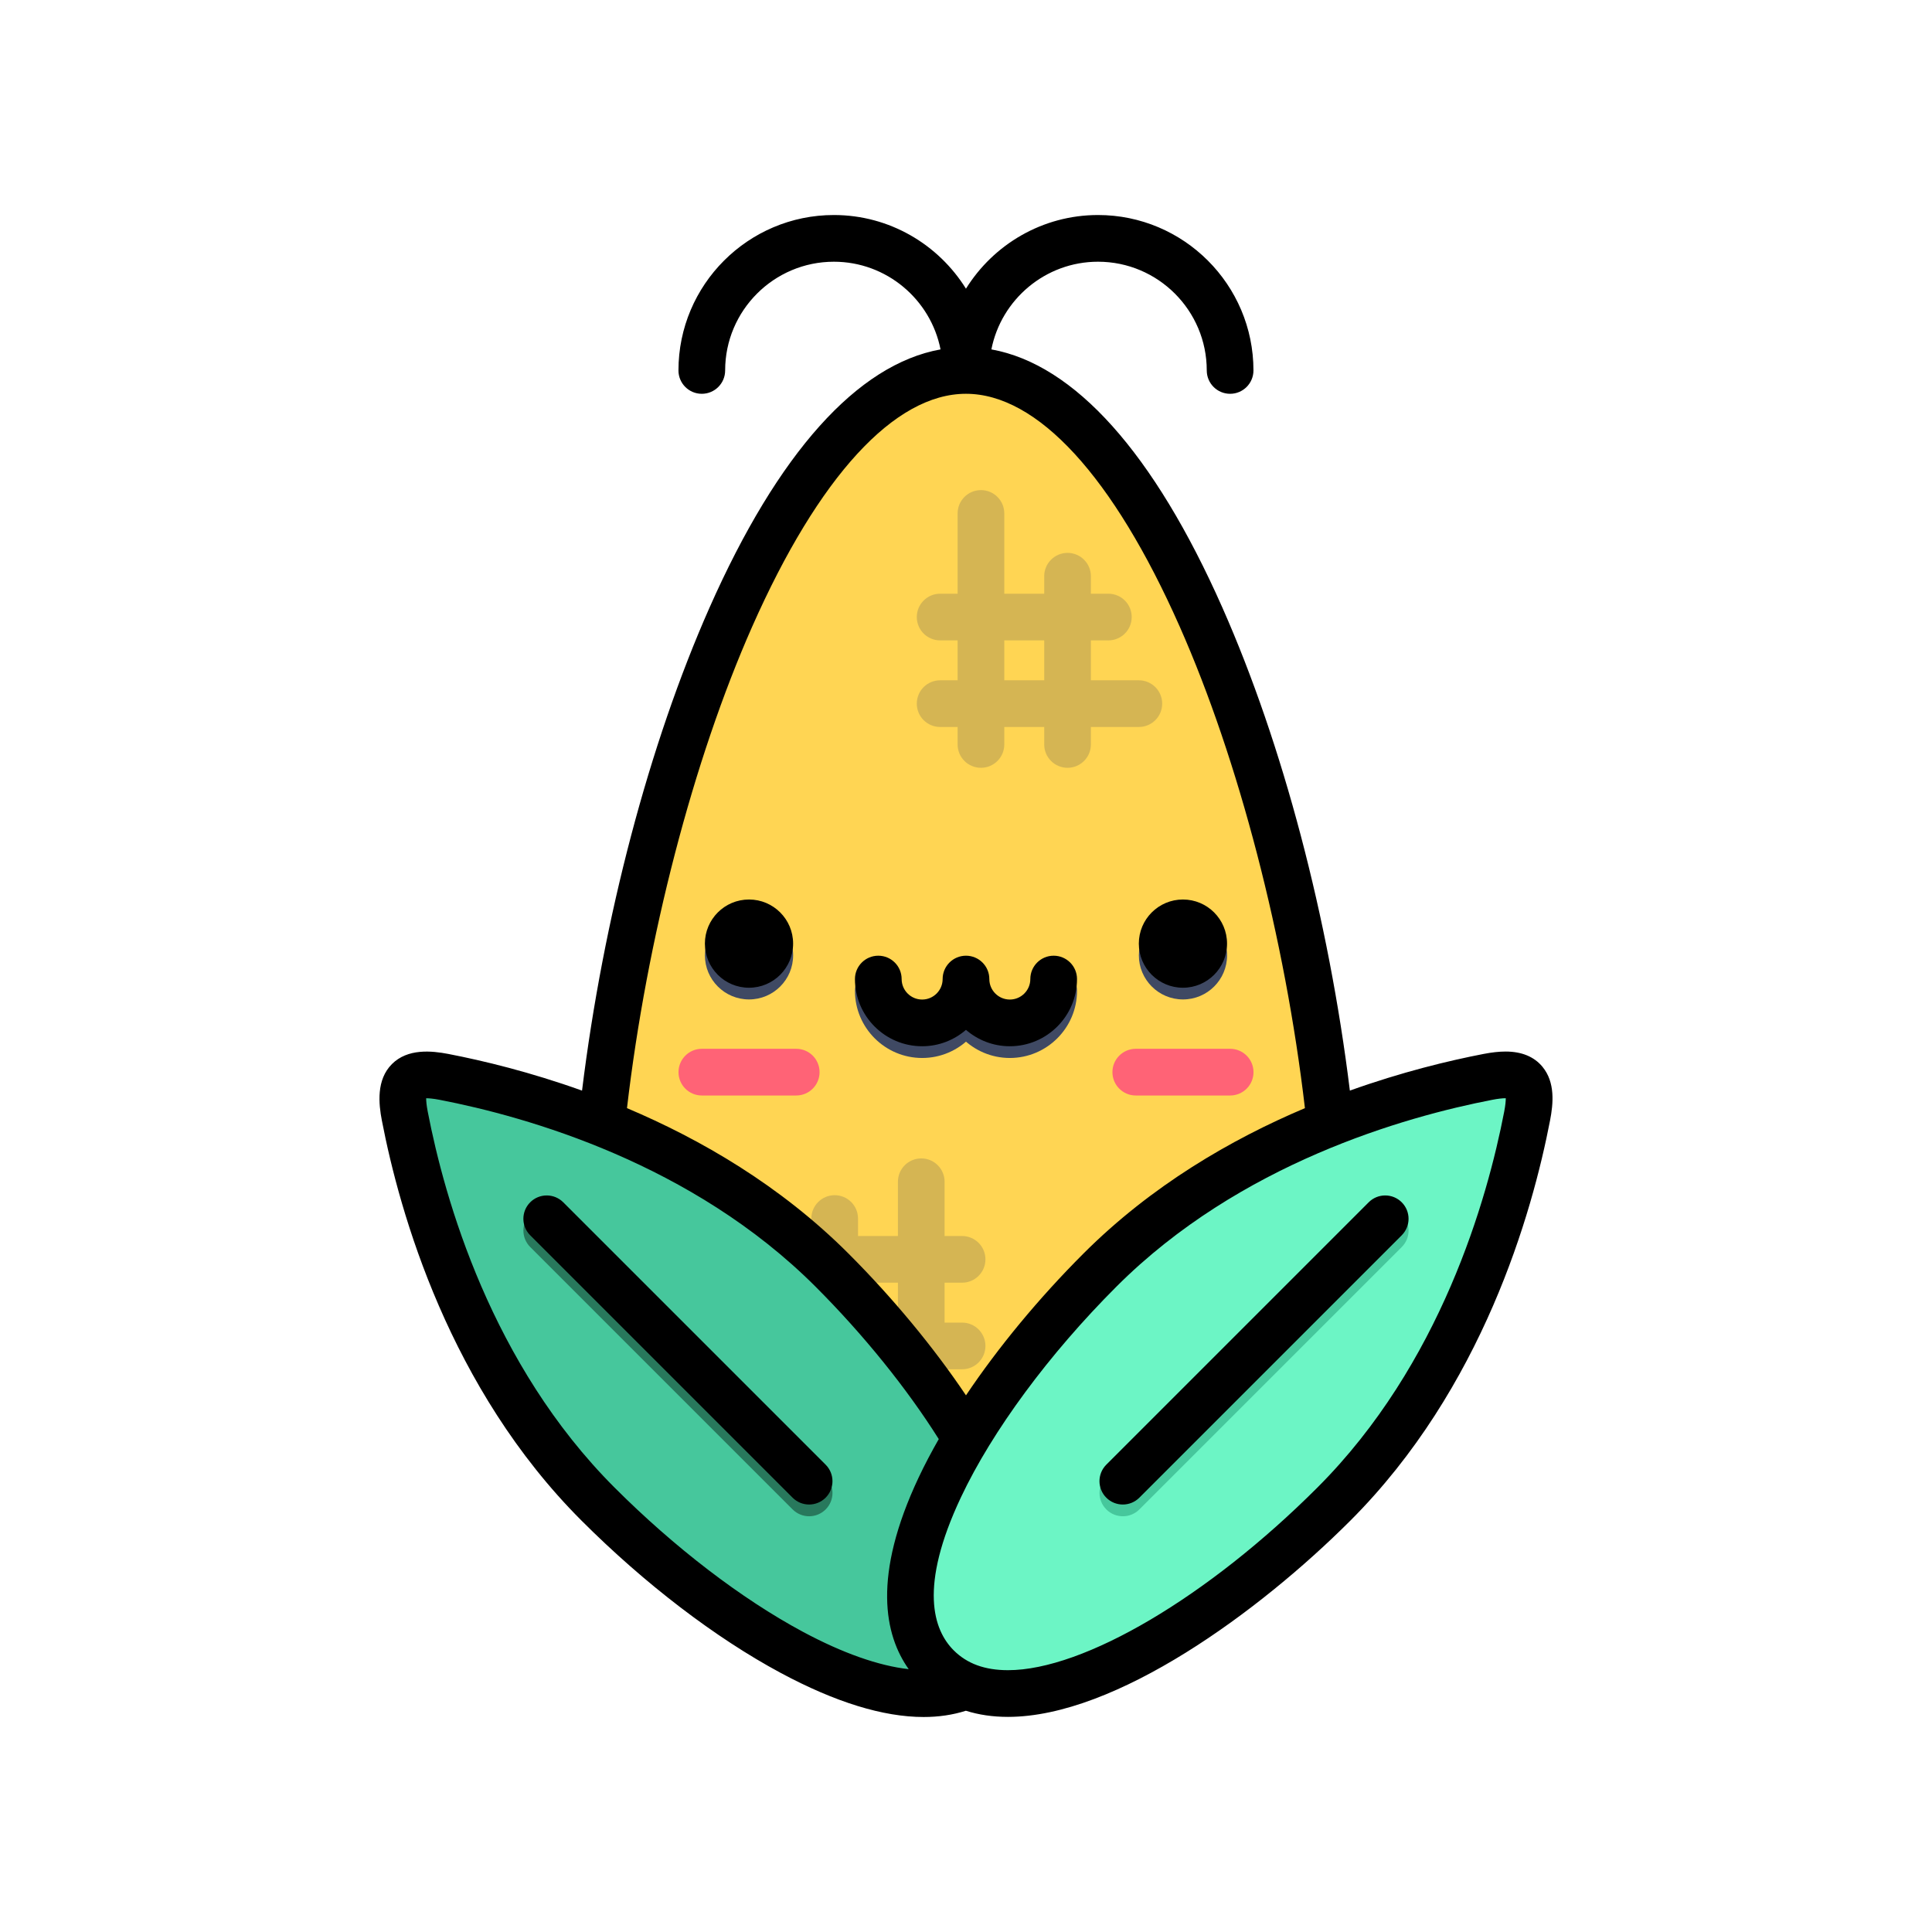 <?xml version="1.0" encoding="utf-8"?>
<!-- Generator: Adobe Illustrator 16.0.0, SVG Export Plug-In . SVG Version: 6.00 Build 0)  -->
<!DOCTYPE svg PUBLIC "-//W3C//DTD SVG 1.1//EN" "http://www.w3.org/Graphics/SVG/1.1/DTD/svg11.dtd">
<svg version="1.1" id="Layer_1" xmlns="http://www.w3.org/2000/svg" xmlns:xlink="http://www.w3.org/1999/xlink" x="0px" y="0px"
	 width="350px" height="350px" viewBox="0 0 350 350" enable-background="new 0 0 350 350" xml:space="preserve">
<path fill="#FFD553" d="M174.999,301.148c37.305,0,67.547-30.242,67.547-67.548c0-66.081-30.277-164.367-67.547-164.367
	c-37.271,0-67.547,98.287-67.547,164.367C107.451,270.906,137.691,301.148,174.999,301.148z"/>
<circle fill="#3F4963" cx="135.692" cy="173.068" r="7.99"/>
<path fill="#FF6376" d="M144.243,198.46h-17.097c-2.336,0-4.229-1.895-4.229-4.229c0-2.337,1.893-4.23,4.229-4.23h17.097
	c2.336,0,4.229,1.894,4.229,4.23S146.579,198.46,144.243,198.46z"/>
<circle fill="#3F4963" cx="214.307" cy="173.068" r="7.99"/>
<path fill="#FF6376" d="M222.853,198.46h-17.096c-2.337,0-4.23-1.895-4.23-4.229c0-2.337,1.894-4.23,4.23-4.23h17.096
	c2.337,0,4.229,1.894,4.229,4.23S225.189,198.46,222.853,198.46z"/>
<g>
	<path fill="#3F4963" d="M167.057,191.663c-6.713,0-12.174-5.462-12.174-12.173c0-2.337,1.894-4.23,4.23-4.23
		c2.336,0,4.229,1.893,4.229,4.23c0,2.047,1.666,3.712,3.714,3.712c2.047,0,3.713-1.665,3.713-3.712c0-2.337,1.893-4.23,4.229-4.23
		c2.336,0,4.229,1.893,4.229,4.23C179.23,186.201,173.769,191.663,167.057,191.663z"/>
	<path fill="#3F4963" d="M182.943,191.663c-6.712,0-12.173-5.462-12.173-12.173c0-2.337,1.894-4.23,4.23-4.23
		c2.337,0,4.23,1.893,4.23,4.23c0,2.047,1.665,3.712,3.712,3.712c2.049,0,3.714-1.665,3.714-3.712c0-2.337,1.894-4.23,4.229-4.23
		c2.337,0,4.229,1.893,4.229,4.23C195.116,186.201,189.654,191.663,182.943,191.663z"/>
</g>
<g opacity="0.2">
	<path fill="#2F3953" d="M177.709,139.095c-2.337,0-4.23-1.894-4.23-4.229V93.014c0-2.337,1.893-4.229,4.23-4.229
		s4.229,1.894,4.229,4.229v41.851C181.938,137.201,180.046,139.095,177.709,139.095z"/>
	<path fill="#2F3953" d="M193.396,139.095c-2.337,0-4.229-1.894-4.229-4.229v-30.478c0-2.337,1.894-4.23,4.229-4.23
		c2.337,0,4.23,1.894,4.23,4.23v30.478C197.626,137.201,195.731,139.095,193.396,139.095z"/>
	<path fill="#2F3953" d="M206.314,131.7h-36.001c-2.336,0-4.229-1.894-4.229-4.23c0-2.337,1.894-4.229,4.229-4.229h36.001
		c2.336,0,4.229,1.894,4.229,4.229C210.544,129.807,208.65,131.7,206.314,131.7z"/>
	<path fill="#2F3953" d="M200.791,116.013h-30.478c-2.336,0-4.229-1.893-4.229-4.229s1.894-4.229,4.229-4.229h30.478
		c2.337,0,4.229,1.893,4.229,4.229C205.021,114.12,203.127,116.013,200.791,116.013z"/>
</g>
<g opacity="0.2">
	<path fill="#2F3953" d="M166.896,255.454c-2.337,0-4.229-1.893-4.229-4.229v-37.141c0-2.337,1.893-4.229,4.229-4.229
		s4.229,1.894,4.229,4.229v37.141C171.126,253.562,169.233,255.454,166.896,255.454z"/>
	<path fill="#2F3953" d="M151.21,255.454c-2.337,0-4.23-1.893-4.23-4.229v-30.477c0-2.337,1.894-4.23,4.23-4.23
		c2.337,0,4.23,1.894,4.23,4.23v30.477C155.44,253.562,153.547,255.454,151.21,255.454z"/>
	<path fill="#2F3953" d="M174.293,248.06h-36.002c-2.336,0-4.229-1.894-4.229-4.229c0-2.337,1.894-4.229,4.229-4.229h36.002
		c2.336,0,4.229,1.893,4.229,4.229C178.522,246.166,176.629,248.06,174.293,248.06z"/>
	<path fill="#2F3953" d="M174.293,232.373h-30.478c-2.336,0-4.229-1.895-4.229-4.23c0-2.337,1.894-4.229,4.229-4.229h30.478
		c2.336,0,4.229,1.893,4.229,4.229C178.522,230.479,176.629,232.373,174.293,232.373z"/>
</g>
<path fill="#46C79C" d="M150.73,232.217c23.516,23.516,43.966,57.391,29.485,71.87c-14.479,14.481-48.356-5.966-71.871-29.484
	c-23.518-23.515-32.125-55.352-35.006-70.297c-1.239-6.417,0.625-8.339,7.09-7.096C95.379,200.096,127.216,208.702,150.73,232.217z"
	/>
<path fill="#6CF5C5" d="M199.269,232.217c-23.517,23.516-43.966,57.391-29.486,71.87c14.479,14.481,48.356-5.966,71.872-29.484
	c23.518-23.515,32.125-55.352,35.005-70.297c1.24-6.417-0.624-8.339-7.089-7.096C254.62,200.096,222.783,208.702,199.269,232.217z"
	/>
<path fill="#46C79C" d="M203.415,274.685c-1.082,0-2.165-0.412-2.991-1.237c-1.652-1.653-1.652-4.331,0-5.983l47.534-47.534
	c1.652-1.65,4.33-1.65,5.981,0c1.652,1.652,1.652,4.33,0,5.982l-47.533,47.535C205.58,274.271,204.498,274.685,203.415,274.685z"/>
<path fill="#28785C" d="M146.584,274.685c-1.083,0-2.166-0.412-2.992-1.237l-47.534-47.535c-1.652-1.652-1.652-4.33,0-5.982
	c1.652-1.65,4.33-1.65,5.982,0l47.534,47.534c1.652,1.652,1.652,4.33,0,5.983C148.749,274.271,147.667,274.685,146.584,274.685z"/>
<path d="M135.689,162.954c-4.413,0-7.991,3.578-7.991,7.991c0,4.414,3.578,7.992,7.991,7.992s7.991-3.578,7.991-7.992
	C143.68,166.532,140.102,162.954,135.689,162.954z M167.051,189.537c3.036,0,5.809-1.124,7.943-2.97
	c2.134,1.845,4.908,2.97,7.944,2.97c6.712,0,12.173-5.462,12.173-12.173c0-2.336-1.894-4.229-4.229-4.229s-4.229,1.894-4.229,4.229
	c0,2.048-1.666,3.713-3.714,3.713c-2.047,0-3.713-1.665-3.713-3.713c0-2.336-1.894-4.229-4.23-4.229s-4.229,1.894-4.229,4.229
	c0,2.048-1.666,3.713-3.713,3.713s-3.714-1.665-3.714-3.713c0-2.336-1.894-4.229-4.23-4.229c-2.336,0-4.229,1.894-4.229,4.229
	C154.877,184.075,160.339,189.537,167.051,189.537z M214.299,178.937c4.413,0,7.991-3.578,7.991-7.992
	c0-4.413-3.578-7.991-7.991-7.991s-7.99,3.578-7.99,7.991C206.309,175.358,209.885,178.937,214.299,178.937z M102.036,217.805
	c-1.652-1.651-4.331-1.651-5.982,0s-1.652,4.329,0,5.981l47.534,47.535c0.827,0.826,1.909,1.237,2.992,1.237
	s2.165-0.413,2.992-1.237c1.651-1.652,1.651-4.331,0-5.982L102.036,217.805z M279.433,193.257c-1.511-1.83-3.762-2.76-6.688-2.76
	c-1.163,0-2.465,0.142-3.981,0.434c-6.35,1.227-14.834,3.277-24.223,6.641c-3.84-31.191-12.158-62.797-23.092-87.492
	c-12.41-28.032-26.794-44.067-41.85-46.784c1.783-9.038,9.778-15.884,19.32-15.884c10.862,0,19.697,8.836,19.697,19.698
	c0,2.337,1.894,4.23,4.23,4.23s4.229-1.894,4.229-4.23c0-15.526-12.631-28.157-28.157-28.157c-10.078,0-18.949,5.344-23.925,13.345
	c-4.977-8.001-13.847-13.345-23.926-13.345c-15.526,0-28.158,12.631-28.158,28.158c0,2.336,1.893,4.229,4.229,4.229
	s4.229-1.893,4.229-4.229c0-10.862,8.837-19.698,19.698-19.698c9.543,0,17.537,6.846,19.322,15.884
	c-15.057,2.716-29.441,18.749-41.854,46.785c-10.933,24.694-19.251,56.301-23.091,87.491c-9.389-3.363-17.872-5.415-24.222-6.641
	c-3.02-0.581-7.366-1.023-10.219,1.834c-2.852,2.854-2.406,7.198-1.823,10.217c3.239,16.805,12.246,48.568,36.168,72.486
	c11.44,11.442,24.255,21.241,36.083,27.591c9.911,5.32,18.578,7.99,25.897,7.99c2.742,0,5.292-0.383,7.65-1.133
	c2.328,0.736,4.871,1.111,7.624,1.112c0.002,0,0.002,0,0.004,0c19.544,0,45.633-19.156,62.033-35.561
	c23.923-23.918,32.929-55.683,36.169-72.486C281.395,199.941,281.77,196.089,279.433,193.257z M136.272,113.504
	c12.038-27.191,25.789-42.166,38.72-42.166s26.683,14.974,38.72,42.166c10.696,24.161,19.102,56.549,22.688,87.246
	c-13.381,5.659-27.799,14.02-40.129,26.35c-8.125,8.126-15.448,17.003-21.274,25.679c-5.851-8.702-13.242-17.64-21.281-25.679
	c-12.331-12.33-26.75-20.691-40.132-26.351C117.172,170.051,125.577,137.664,136.272,113.504z M166.447,267.61
	c-8.486,17.969-6.202,28.621-1.826,34.775c-5.408-0.605-11.941-2.89-19.188-6.779c-11.119-5.97-23.229-15.246-34.102-26.121
	c-22.326-22.322-30.787-52.252-33.843-68.107c-0.23-1.194-0.286-1.958-0.284-2.421c0.45,0.005,1.226,0.051,2.418,0.281
	c15.859,3.063,45.797,11.53,68.112,33.844c8.666,8.667,16.52,18.392,22.333,27.624C168.726,263.052,167.508,265.359,166.447,267.61z
	 M272.501,201.379c-3.057,15.854-11.518,45.783-33.844,68.107c-19.785,19.788-42.31,33.083-56.052,33.083h-0.002
	c-4.198-0.001-7.415-1.178-9.835-3.6c-3.648-3.648-6.38-11.425,1.329-27.749c5.676-12.018,15.938-25.92,28.157-38.139
	c22.314-22.313,52.252-30.782,68.109-33.844c0.968-0.187,1.769-0.281,2.382-0.281c0.014,0,0.026,0.002,0.04,0.002
	C272.786,199.419,272.731,200.185,272.501,201.379z M247.953,217.805l-47.534,47.534c-1.651,1.651-1.651,4.33,0,5.982
	c0.826,0.826,1.909,1.237,2.992,1.237c1.081,0,2.164-0.413,2.991-1.237l47.533-47.535c1.651-1.652,1.651-4.33,0-5.981
	C252.283,216.153,249.605,216.153,247.953,217.805z"/>
</svg>
